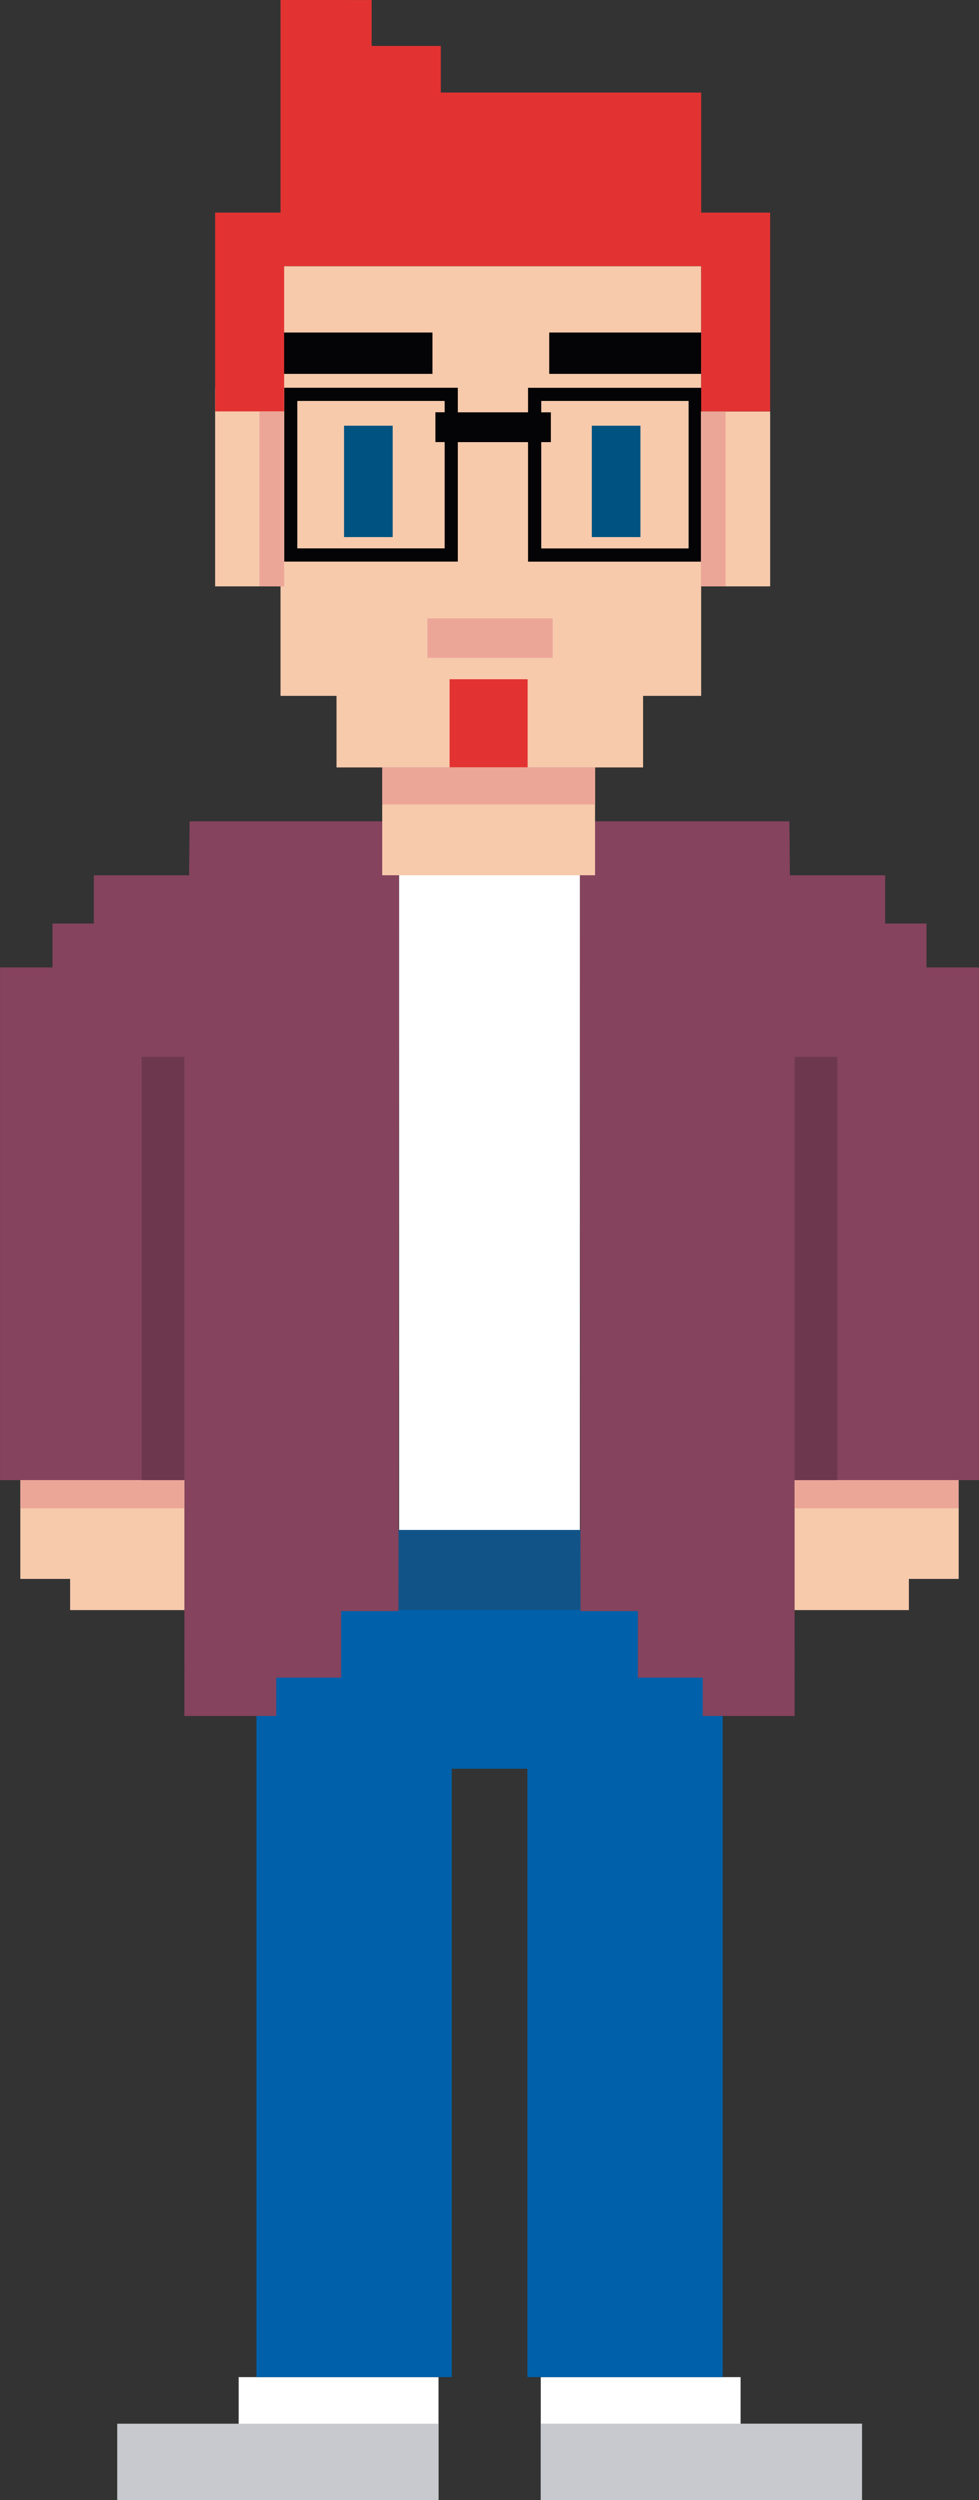 <?xml version="1.0" encoding="UTF-8" standalone="no"?>
<!-- Created with Inkscape (http://www.inkscape.org/) -->

<svg
   width="19.267mm"
   height="49.155mm"
   viewBox="0 0 19.267 49.155"
   version="1.1"
   id="svg86369"
   inkscape:version="1.2.2 (b0a8486541, 2022-12-01)"
   sodipodi:docname="person-4.svg"
   xmlns:inkscape="http://www.inkscape.org/namespaces/inkscape"
   xmlns:sodipodi="http://sodipodi.sourceforge.net/DTD/sodipodi-0.dtd"
   xmlns="http://www.w3.org/2000/svg"
   xmlns:svg="http://www.w3.org/2000/svg">
  <rect x="0" y="0" width="19.267" height="49.155" fill="#333333" stroke="none"/>
  <sodipodi:namedview
     id="namedview86371"
     pagecolor="#ffffff"
     bordercolor="#000000"
     borderopacity="0.25"
     inkscape:showpageshadow="2"
     inkscape:pageopacity="0.0"
     inkscape:pagecheckerboard="0"
     inkscape:deskcolor="#d1d1d1"
     inkscape:document-units="mm"
     showgrid="false"
     inkscape:zoom="1.829812"
     inkscape:cx="59.568961"
     inkscape:cy="169.68956"
     inkscape:window-width="1452"
     inkscape:window-height="1233"
     inkscape:window-x="922"
     inkscape:window-y="59"
     inkscape:window-maximized="0"
     inkscape:current-layer="layer1" />
  <defs
     id="defs86366" />
  <g
     inkscape:label="Layer 1"
     inkscape:groupmode="layer"
     id="layer1"
     transform="translate(-161.557,-99.826)">
    <rect
       style="fill:#f7caac;fill-opacity:1;stroke-width:0.653"
       id="rect68537"
       width="6.033"
       height="2.035"
       x="168.18"
       y="112.88"
       ry="0" />
    <rect
       style="fill:#ffffff;fill-opacity:1;stroke-width:0.574"
       id="rect68537-8-4-3"
       width="3.933"
       height="2.418"
       x="166.254"
       y="146.564"
       ry="0" />
    <rect
       style="fill:#c7c9ce;fill-opacity:1;stroke-width:0.574"
       id="rect68537-8-4"
       width="6.323"
       height="1.502"
       x="163.864"
       y="147.48"
       ry="0" />
    <rect
       style="fill:#ffffff;fill-opacity:1;stroke-width:0.574"
       id="rect68537-8-4-3-2"
       width="3.933"
       height="2.418"
       x="-176.132"
       y="146.564"
       ry="0"
       transform="scale(-1,1)" />
    <rect
       style="fill:#c7c9ce;fill-opacity:1;stroke-width:0.574"
       id="rect68537-8-4-9"
       width="6.323"
       height="1.502"
       x="-178.522"
       y="147.479"
       ry="0"
       transform="scale(-1,1)" />
    <rect
       style="fill:#f7caac;fill-opacity:1;stroke-width:0.402"
       id="rect68483"
       width="8.278"
       height="8.447"
       x="167.078"
       y="105.061" />
    <path
       id="rect18111-6-3"
       style="fill:#040305;fill-opacity:1;stroke-width:0.4"
       d="m 167.149,107.45 v 0.259 3.159 h 0.259 3.159 v -0.259 -2.09 h 1.382 v 2.35 h 0.259 2.9 0.259 v -3.418 h -0.259 -3.159 v 0.259 0.223 h -1.382 v -0.483 z m 0.259,0.259 h 2.9 v 0.223 h -0.182 v 0.586 h 0.182 v 2.09 h -2.9 z m 4.801,0 h 2.9 v 2.9 h -2.9 v -2.09 h 0.189 v -0.586 h -0.189 z"
       sodipodi:nodetypes="cccccccccccccccccccccccccccccccccccccc" />
    <rect
       style="fill:#005380;fill-opacity:1;stroke-width:0.4"
       id="rect68316"
       width="0.957"
       height="2.19"
       x="168.328"
       y="108.196" />
    <rect
       style="fill:#005380;fill-opacity:1;stroke-width:0.4"
       id="rect68316-8"
       width="0.957"
       height="2.19"
       x="173.204"
       y="108.196" />
    <rect
       style="fill:#040305;fill-opacity:1;stroke-width:0.41"
       id="rect68318"
       width="2.99"
       height="0.813"
       x="167.078"
       y="106.364" />
    <rect
       style="fill:#040305;fill-opacity:1;stroke-width:0.41"
       id="rect68318-6"
       width="2.99"
       height="0.813"
       x="172.366"
       y="106.364" />
    <rect
       style="fill:#f7caac;fill-opacity:1;stroke-width:0.4"
       id="rect68320"
       width="1.358"
       height="3.906"
       x="165.791"
       y="107.449" />
    <rect
       style="fill:#f7caac;fill-opacity:1;stroke-width:0.375"
       id="rect68320-8"
       width="1.358"
       height="3.439"
       x="175.356"
       y="107.916" />
    <path
       id="rect68322"
       style="fill:#e23332;fill-opacity:1;stroke-width:0.438"
       d="m 167.078,99.826 v 0.902 0.917 2.361 h -1.287 v 3.909 h 1.358 v -2.856 h 8.207 v 2.856 h 1.358 v -3.909 h -1.358 V 101.646 h -5.124 v -0.917 h -1.361 v -0.902 z" />
    <rect
       style="fill:#eca698;fill-opacity:1;stroke-width:0.4"
       id="rect68479"
       width="2.466"
       height="0.776"
       x="169.968"
       y="111.984" />
    <rect
       style="fill:#e23332;fill-opacity:1;stroke-width:0.4"
       id="rect68481"
       width="1.536"
       height="1.734"
       x="170.405"
       y="113.181" />
    <path
       id="rect68662"
       style="fill:#0061aa;fill-opacity:1;stroke-width:0.379"
       d="m 166.604,129.907 v 4.695 11.961 h 3.843 v -11.961 h 1.489 v 11.961 h 3.843 v -11.961 -4.695 h -3.684 -1.807 z" />
    <path
       style="fill:#125387;fill-opacity:1;stroke-width:0.358"
       d="m 166.604,129.907 v 1.576 h 9.175 v -1.576 z"
       id="path16201-8" />
    <path
       style="fill:#85435d;fill-opacity:1;stroke-width:0.4"
       d="m 165.186,133.565 h 1.808 v -0.754 h 1.277 v -1.308 h 1.128 l 0.014,-15.528 h -4.125 l -0.009,1.061 h -1.875 v 0.948 h -0.814 v 0.863 h -1.032 v 10.081 h 3.629 z"
       id="path68807"
       sodipodi:nodetypes="ccccccccccccccccc" />
    <path
       style="fill:#f7caac;fill-opacity:1;stroke-width:0.4"
       d="m 165.186,128.927 v 2.556 h -2.249 v -0.613 h -0.98 v -1.942 z"
       id="path68863" />
    <path
       style="fill:#85435d;fill-opacity:1;stroke-width:0.4"
       d="m 177.195,133.565 h -1.808 v -0.754 h -1.277 v -1.308 h -1.128 l -0.014,-15.528 h 4.125 l 0.009,1.061 h 1.875 v 0.948 h 0.814 v 0.863 h 1.032 v 10.081 h -3.629 z"
       id="path68807-0"
       sodipodi:nodetypes="ccccccccccccccccc" />
    <path
       style="fill:#f7caac;fill-opacity:1;stroke-width:0.4"
       d="m 177.195,128.927 v 2.556 h 2.249 v -0.613 h 0.98 v -1.942 z"
       id="path68863-6" />
    <rect
       style="fill:#ffffff;fill-opacity:1;stroke-width:0.4"
       id="rect68966"
       width="3.557"
       height="12.872"
       x="169.412"
       y="117.035" />
    <rect
       style="fill:#eca698;fill-opacity:1;stroke-width:0.387"
       id="rect68479-2"
       width="3.228"
       height="0.555"
       x="161.957"
       y="128.927" />
    <rect
       style="fill:#eca698;fill-opacity:1;stroke-width:0.387"
       id="rect68479-2-6"
       width="3.228"
       height="0.555"
       x="177.195"
       y="128.927" />
    <rect
       style="fill:#6d384e;fill-opacity:1;stroke-width:0.4"
       id="rect85097"
       width="0.841"
       height="8.323"
       x="164.345"
       y="120.605" />
    <rect
       style="fill:#6d384e;fill-opacity:1;stroke-width:0.4"
       id="rect85097-6"
       width="0.841"
       height="8.323"
       x="177.195"
       y="120.605" />
    <rect
       style="fill:#f7caac;fill-opacity:1;stroke-width:0.555"
       id="rect68537-8"
       width="4.189"
       height="2.121"
       x="169.079"
       y="114.914"
       ry="0" />
    <rect
       style="fill:#eca698;fill-opacity:1;stroke-width:0.506"
       id="rect68479-2-4"
       width="4.189"
       height="0.73"
       x="169.079"
       y="114.914" />
    <rect
       style="fill:#eca698;fill-opacity:1;stroke-width:0.374"
       id="rect68479-2-4-9"
       width="0.486"
       height="3.439"
       x="166.663"
       y="107.916" />
    <rect
       style="fill:#eca698;fill-opacity:1;stroke-width:0.374"
       id="rect68479-2-4-9-0"
       width="0.486"
       height="3.439"
       x="175.351"
       y="107.916" />
  </g>
</svg>
